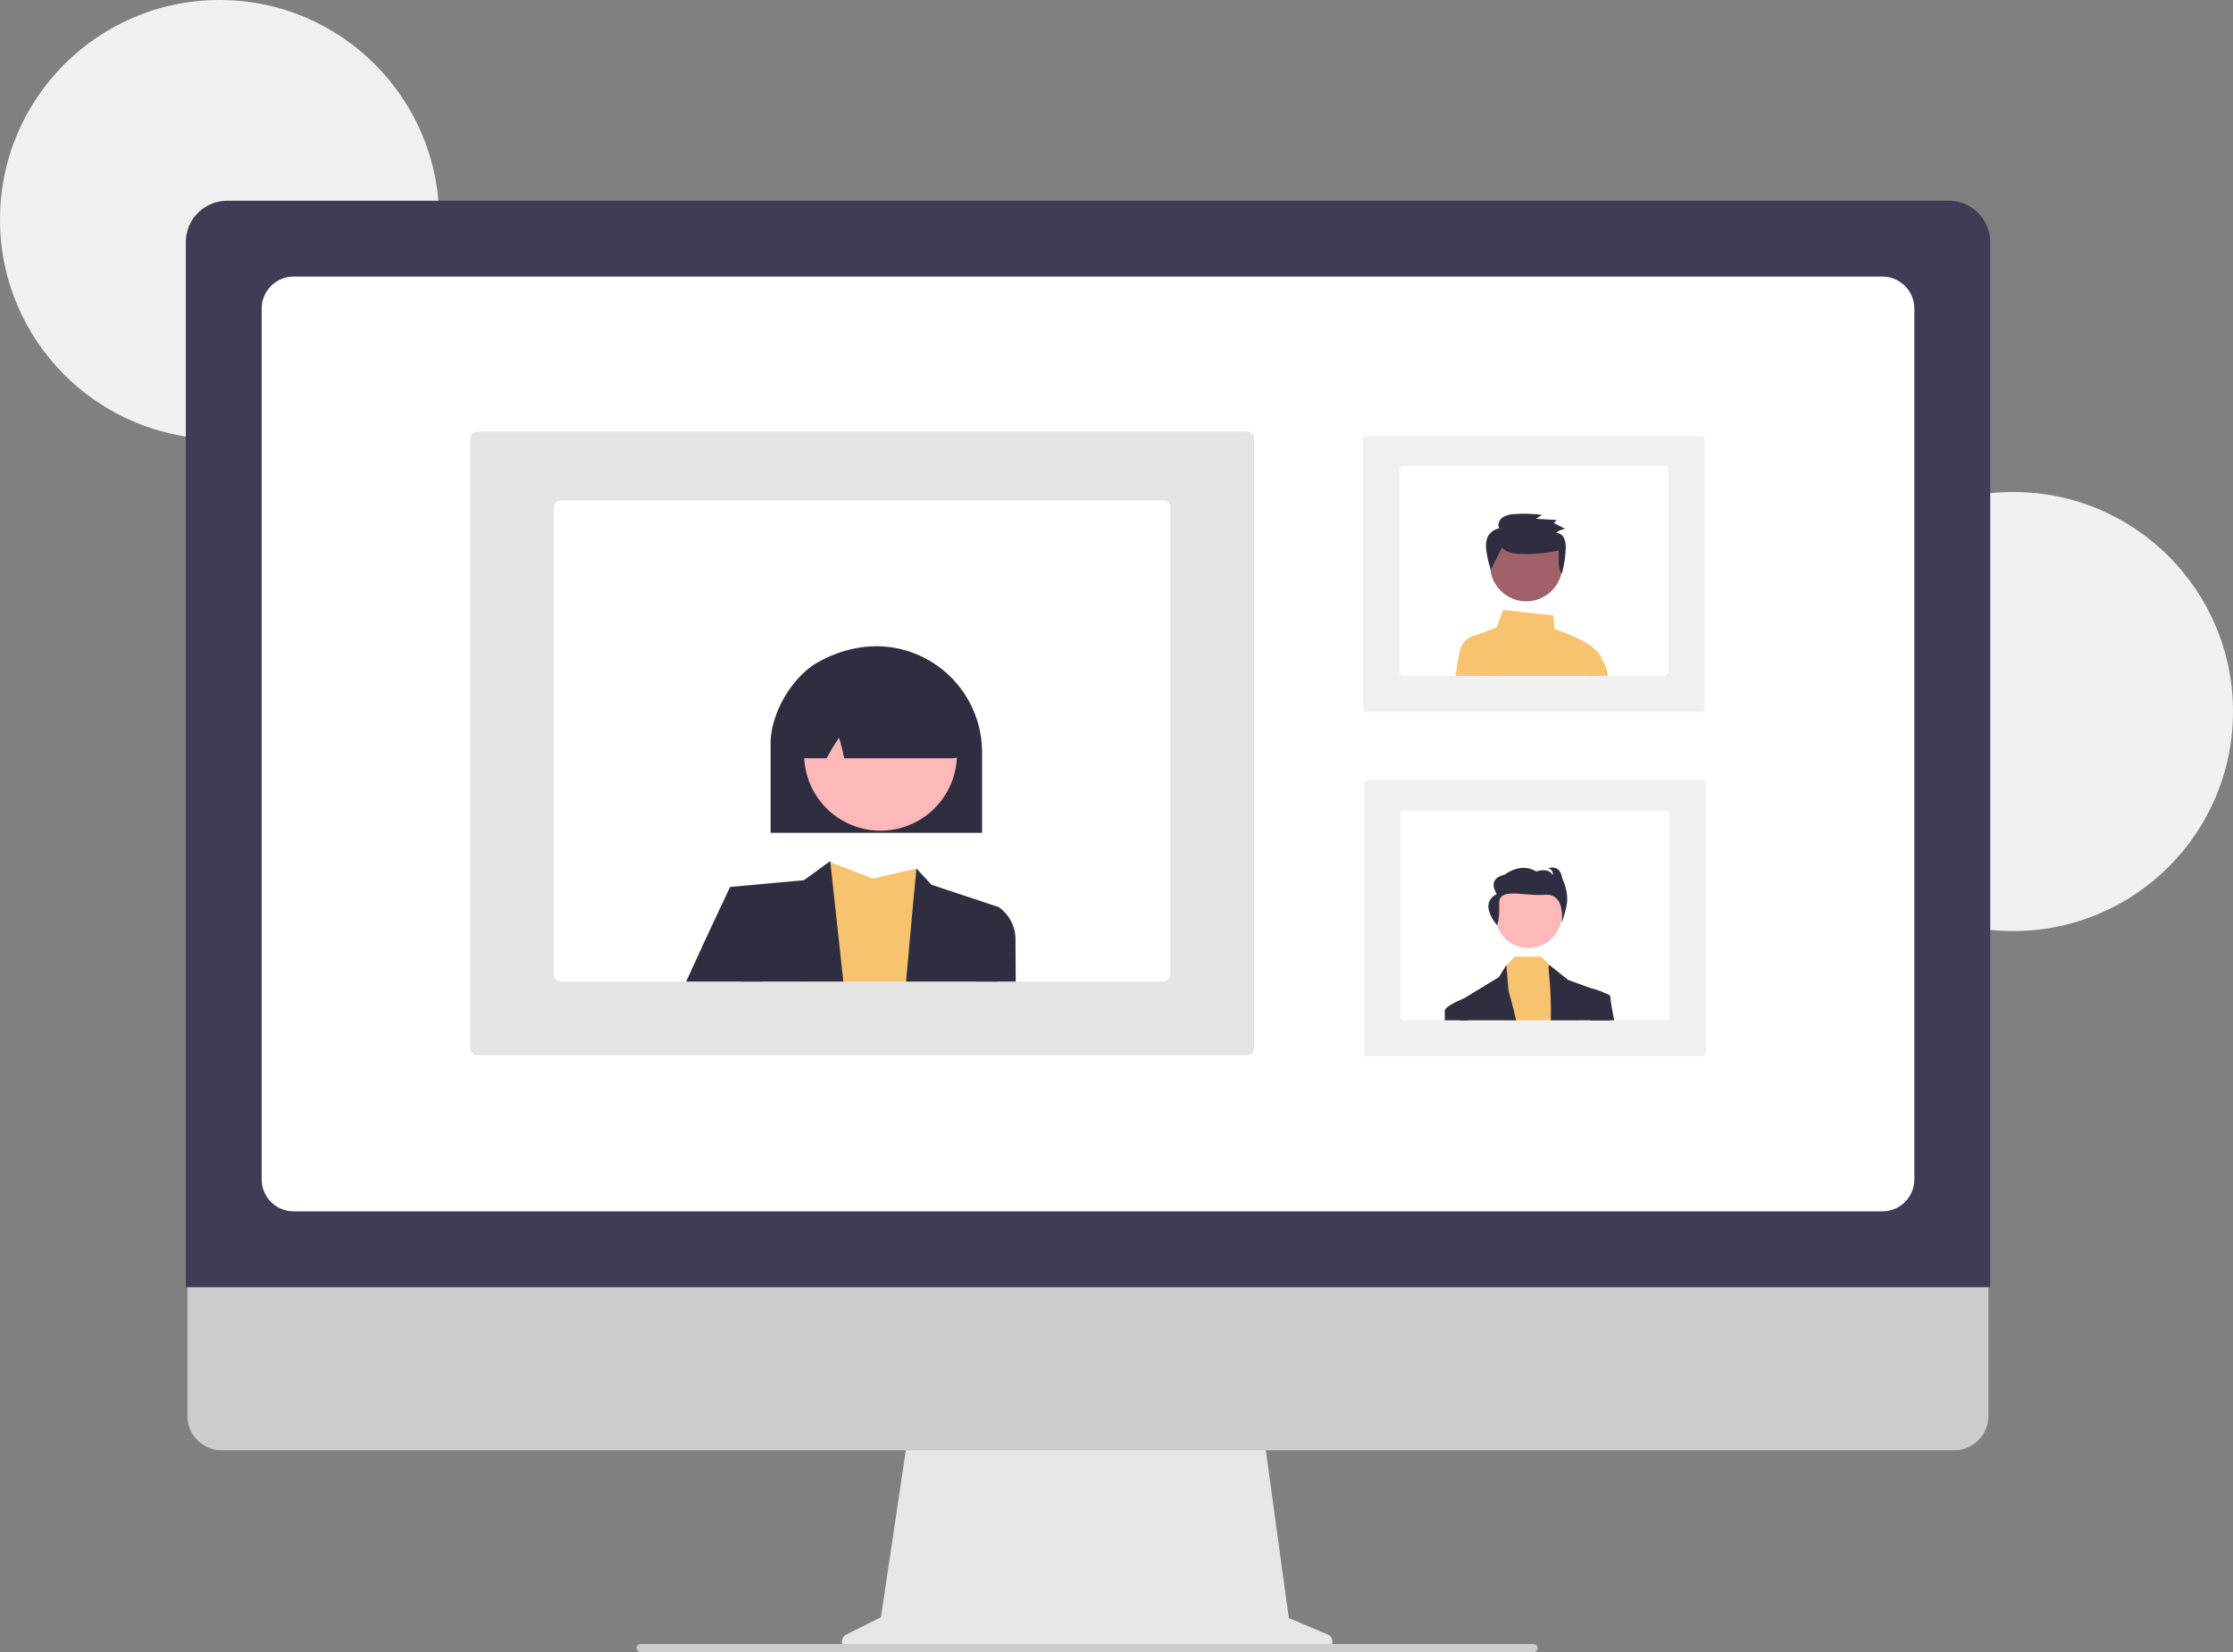 <svg xmlns="http://www.w3.org/2000/svg" data-name="Layer 1" width="844" height="624.592" viewBox="0 0 844 624.592" xmlns:xlink="http://www.w3.org/1999/xlink"><rect x="0" y="0" width="844" height="624.592" fill="#808080" stroke="none"/><circle cx="83" cy="83" r="83" fill="#f0f0f0"/><circle cx="761" cy="269" r="83" fill="#f0f0f0"/><path d="M679.716,755.575l-14.592-6.144-10.01-73.151H521.809l-10.85,72.853-13.055,6.527a3.1,3.1,0,0,0,1.387,5.873H678.513A3.1,3.1,0,0,0,679.716,755.575Z" transform="translate(-178 -137.704)" fill="#e6e6e6"/><path d="M916.607,686.012H261.778a12.973,12.973,0,0,1-12.944-12.973V580.699h680.718v92.34A12.974,12.974,0,0,1,916.607,686.012Z" transform="translate(-178 -137.704)" fill="#ccc"/><path d="M930.236,624.341h-682V229.24a15.657,15.657,0,0,1,15.64-15.639H914.596a15.657,15.657,0,0,1,15.64,15.639Z" transform="translate(-178 -137.704)" fill="#3f3d56"/><path d="M889.503,595.665H288.969a12.07,12.07,0,0,1-12.057-12.057V254.334a12.071,12.071,0,0,1,12.057-12.057H889.503a12.071,12.071,0,0,1,12.057,12.057V583.608A12.07,12.07,0,0,1,889.503,595.665Z" transform="translate(-178 -137.704)" fill="#fff"/><path d="M757.656,762.296l-337.448,0a1.567,1.567,0,0,1-1.539-1.134,1.529,1.529,0,0,1,1.477-1.919l337.385,0a1.615,1.615,0,0,1,1.616,1.194A1.528,1.528,0,0,1,757.656,762.296Z" transform="translate(-178 -137.704)" fill="#ccc"/><path d="M821.433,537.048H694.907a1.208,1.208,0,0,1-1.303-1.078V433.911a1.208,1.208,0,0,1,1.303-1.078H821.433a1.208,1.208,0,0,1,1.303,1.078v102.059A1.208,1.208,0,0,1,821.433,537.048Z" transform="translate(-178 -137.704)" fill="#f0f0f0"/><path d="M807.68,444.124H708.66a1.305,1.305,0,0,0-1.303,1.303v76.726a1.305,1.305,0,0,0,1.303,1.303h99.021a1.305,1.305,0,0,0,1.303-1.303V445.427A1.305,1.305,0,0,0,807.68,444.124Z" transform="translate(-178 -137.704)" fill="#fff"/><circle cx="577.724" cy="345.821" r="12.59" fill="#ffb8b8"/><polygon points="596.144 385.752 568.23 385.752 569.142 365.23 569.359 365.002 572.492 361.692 582.46 361.692 586.155 365.271 586.453 365.56 594.32 373.1 596.144 385.752" fill="#f8c36f"/><path d="M751.03,523.457H729.912c-.052-4.633-.081-7.406-.081-7.406l1.222-.744.006-.003h.003l13.458-8.171,2.826-4.589.015.162.831,9.673S749.562,516.815,751.03,523.457Z" transform="translate(-178 -137.704)" fill="#2f2e41"/><path d="M786.524,523.457H764.155c.339-13.51-1.485-20.913-.547-20.913l.547.431,6.593,5.206,8.689,3.188h.006l5.99,2.198,1.051.385v.495C786.487,515.633,786.492,518.879,786.524,523.457Z" transform="translate(-178 -137.704)" fill="#2f2e41"/><path d="M743.813,487.465s1.07-1.879.821-8.154,9.308-2.726,17.293-3.325,6.295,10.477,6.295,10.477.576-.658,1.809-6.004-1.567-10.673-1.567-10.673c-.825-5.617-5.27-3.817-5.27-3.817a2.331,2.331,0,0,1,1.73,2.615c-1.812-3.177-6.257-1.377-6.257-1.377-5.928-3.72-11.937,1.179-11.937,1.179-7.162,1.625-2.962,7.321-2.962,7.321C736.566,479.347,743.813,487.465,743.813,487.465Z" transform="translate(-178 -137.704)" fill="#2f2e41"/><path d="M732.732,523.457h-8.677a26.163,26.163,0,0,0,.006-3.211c-.518-2.064,6.772-4.855,6.992-4.939l.006-.003h.003l1.39.747Z" transform="translate(-178 -137.704)" fill="#2f2e41"/><path d="M788.091,523.457h-9.115l-1.138-11.234,1.277-.932s.116.026.321.078h.006a25.003,25.003,0,0,1,5.99,2.198,3.711,3.711,0,0,1,1.051.88,1.085,1.085,0,0,1,.249.77C786.686,515.636,787.219,518.729,788.091,523.457Z" transform="translate(-178 -137.704)" fill="#2f2e41"/><path d="M821.021,406.83H694.495a1.208,1.208,0,0,1-1.303-1.078V303.656a1.208,1.208,0,0,1,1.303-1.078H821.021a1.208,1.208,0,0,1,1.303,1.078v102.095A1.208,1.208,0,0,1,821.021,406.83Z" transform="translate(-178 -137.704)" fill="#f0f0f0"/><path d="M807.268,313.869H708.248a1.305,1.305,0,0,0-1.303,1.303v76.726a1.305,1.305,0,0,0,1.303,1.303h99.021a1.305,1.305,0,0,0,1.303-1.303V315.172A1.305,1.305,0,0,0,807.268,313.869Z" transform="translate(-178 -137.704)" fill="#fff"/><path d="M782.131,393.202c.559-2.012.993-3.747,1.216-4.974a3.547,3.547,0,0,0,.02-1.147c-.834-5.933-15.895-10.947-17.827-11.567l-.466-5.165L746.116,368.307l-2.4,6.607-6.804,2.551a3.241,3.241,0,0,0-.698.359,3.369,3.369,0,0,0-1.387,3.593l2.898,11.784h44.406Z" transform="translate(-178 -137.704)" fill="#f8c36f"/><path d="M742.83,393.202H728.119c.527-3.283.999-6.187,1.306-8.035,1.123-6.723,6.022-7.296,6.789-7.343.061-.006.098-.006.101-.006h3.095Z" transform="translate(-178 -137.704)" fill="#f8c36f"/><path d="M782.131,393.202h3.567a11.608,11.608,0,0,0-2.331-6.121,7.312,7.312,0,0,0-2.551-2.122l-.269-.116-3.136,8.359Z" transform="translate(-178 -137.704)" fill="#f8c36f"/><circle id="e3e8db5d-807d-4643-8c1f-aca9b0b4bfae" data-name="Ellipse 109" cx="576.855" cy="213.683" r="13.651" fill="#a0616a"/><path id="b5b1c5aa-1c33-4801-a876-6607b8c48426-417" data-name="Path 696" d="M745.692,344.737c1.413,1.672,3.804,2.144,6.01,2.336a56.61,56.61,0,0,0,15.373-1.255c.314,3.028-.539,6.294,1.244,8.786a40.788,40.788,0,0,0,1.449-9.246,8.856,8.856,0,0,0-.512-3.96,3.642,3.642,0,0,0-3.103-2.287,7.776,7.776,0,0,1,3.469-1.482l-4.334-2.178,1.113-1.143-7.847-.48,2.273-1.444a49.284,49.284,0,0,0-10.329-.325,8.86,8.86,0,0,0-4.567,1.269c-1.295.927-2.044,2.768-1.24,4.128a5.994,5.994,0,0,0-4.568,3.625,9.676,9.676,0,0,0-.347,4.651,32.968,32.968,0,0,0,1.729,7.313" transform="translate(-178 -137.704)" fill="#2f2e41"/><path d="M355.736,534.193V303.332a2.759,2.759,0,0,1,2.989-2.439H648.999a2.759,2.759,0,0,1,2.989,2.439v230.861a2.759,2.759,0,0,1-2.989,2.439H358.725A2.759,2.759,0,0,1,355.736,534.193Z" transform="translate(-178 -137.704)" fill="#e4e4e4"/><path d="M387.287,329.789V505.812a2.994,2.994,0,0,0,2.989,2.989H617.447a2.994,2.994,0,0,0,2.989-2.989V329.789a2.994,2.994,0,0,0-2.989-2.989H390.277A2.994,2.994,0,0,0,387.287,329.789Z" transform="translate(-178 -137.704)" fill="#fff"/><path d="M481.51,508.802h45.72l-2.849-42.764-16.493,3.806L491.846,463.673l-.425-.159-.027-.013a.215.215,0,0,0-.013.04C491.128,464.556,486.093,484.716,481.51,508.802Z" transform="translate(-178 -137.704)" fill="#f8c36f"/><polygon points="275.957 335.315 280.228 371.097 318.761 371.097 313.846 325.969 313.799 325.53 313.421 325.809 313.381 325.836 303.875 332.771 275.957 335.315" fill="#2f2e41"/><path d="M520.468,508.802H554.975l.498-28.17-25.394-8.423-5.699-6.171S522.58,484.603,520.468,508.802Z" transform="translate(-178 -137.704)" fill="#2f2e41"/><path d="M437.345,508.802h28.596l-1.833-25.633-10.149-10.15S445.927,489.864,437.345,508.802Z" transform="translate(-178 -137.704)" fill="#2f2e41"/><path d="M546.838,508.802h15.085c-.066-8.21-.106-13.883-.106-15.483a14.952,14.952,0,0,0-6.344-12.687l-7.619,2.537Z" transform="translate(-178 -137.704)" fill="#2f2e41"/><path d="M549.191,452.581H469.258V418.891c0-11.546,8.134-25.427,18.133-30.944,14.033-7.742,29.375-7.878,42.091-.371a40.184,40.184,0,0,1,19.71,34.443Z" transform="translate(-178 -137.704)" fill="#2f2e41"/><circle cx="510.808" cy="422.879" r="28.871" transform="translate(-283.264 530.547) rotate(-61.337)" fill="#ffb8b8"/><path d="M538.25,424.369h-41.189l-.098-.468a65.962,65.962,0,0,0-1.845-7.266,82.637,82.637,0,0,0-4.519,7.432l-.168.302H482.424a3.535,3.535,0,0,1-2.61-1.154c-.218-.24-.728-.801,1.382-26.547a3.556,3.556,0,0,1,2.016-2.877c18.073-8.437,36.387-8.214,54.438.667h.322l.113.448c3.561,27.402,3.049,27.994,2.83,28.247A3.525,3.525,0,0,1,538.25,424.369Z" transform="translate(-178 -137.704)" fill="#2f2e41"/></svg>